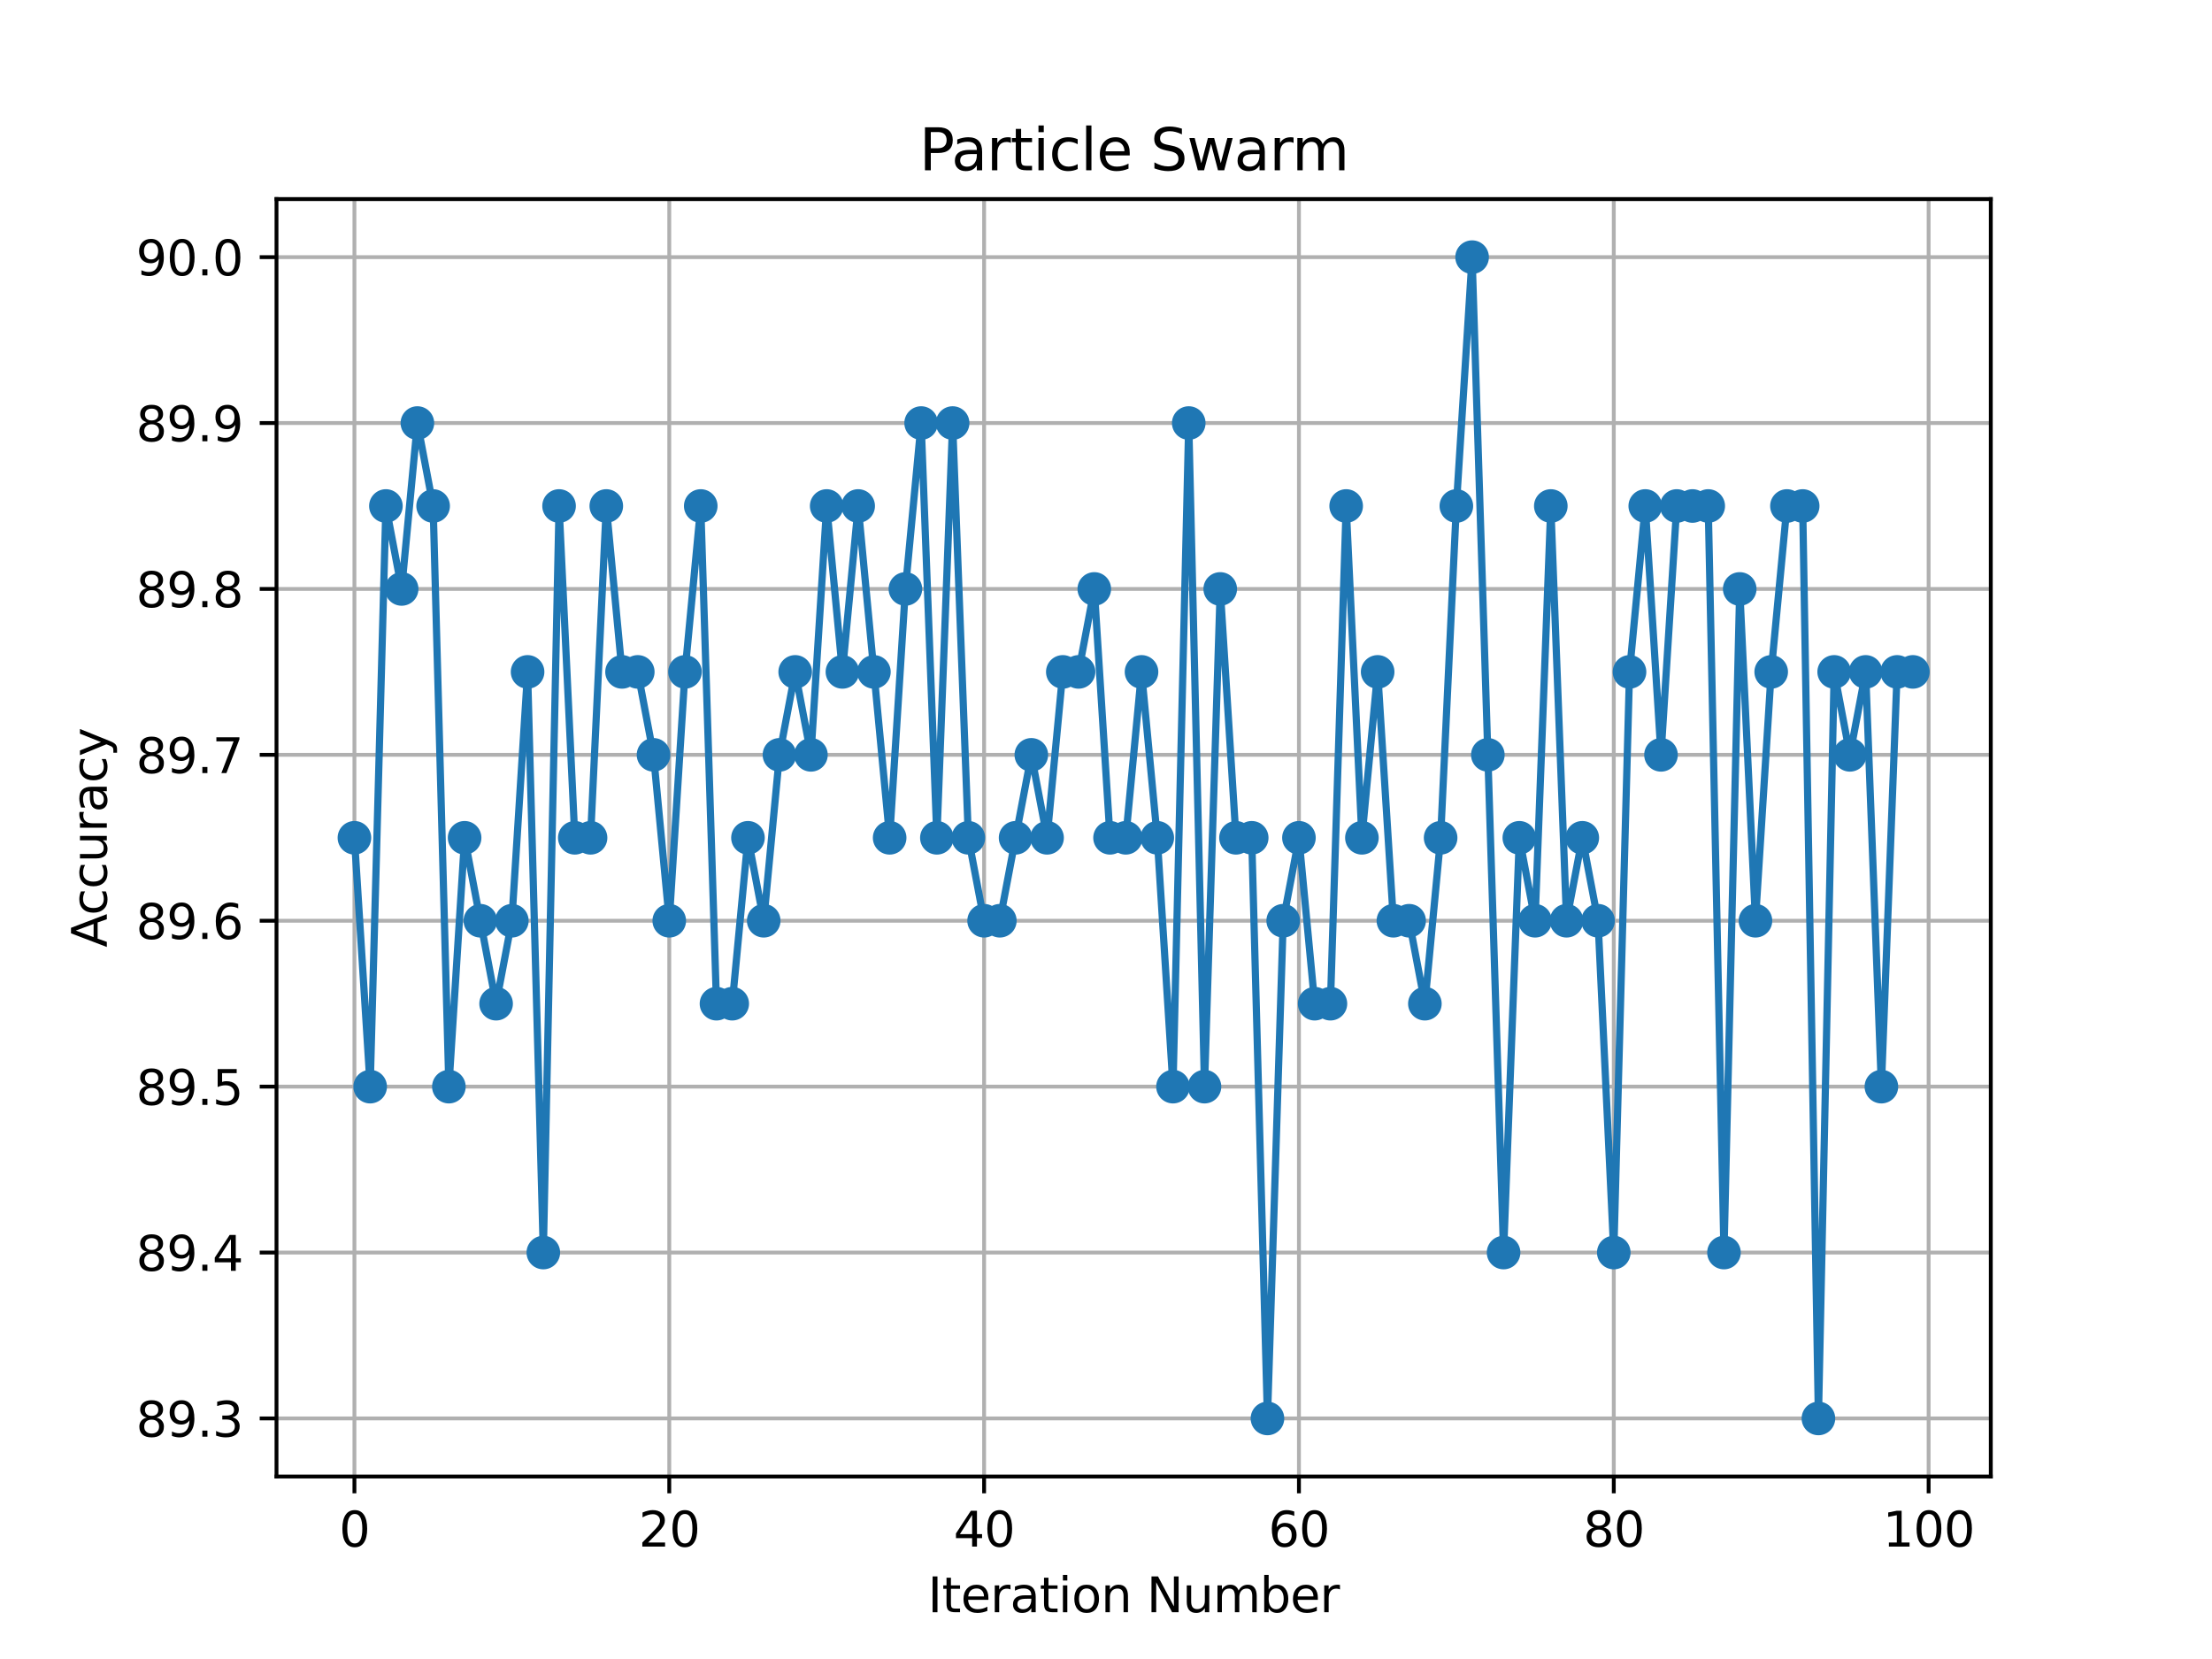 <?xml version="1.0" encoding="utf-8" standalone="no"?>
<!DOCTYPE svg PUBLIC "-//W3C//DTD SVG 1.1//EN"
  "http://www.w3.org/Graphics/SVG/1.1/DTD/svg11.dtd">
<svg xmlns:xlink="http://www.w3.org/1999/xlink" width="460.8pt" height="345.6pt" viewBox="0 0 460.8 345.6" xmlns="http://www.w3.org/2000/svg" version="1.1">
 <defs>
  <style type="text/css">*{stroke-linejoin: round; stroke-linecap: butt}</style>
 </defs>
 <g id="figure_1">
  <g id="patch_1">
   <path d="M 0 345.6 
L 460.8 345.6 
L 460.8 0 
L 0 0 
z
" style="fill: #ffffff"/>
  </g>
  <g id="axes_1">
   <g id="patch_2">
    <path d="M 57.6 307.584 
L 414.72 307.584 
L 414.72 41.472 
L 57.6 41.472 
z
" style="fill: #ffffff"/>
   </g>
   <g id="matplotlib.axis_1">
    <g id="xtick_1">
     <g id="line2d_1">
      <path d="M 73.833 307.584 
L 73.833 41.472 
" clip-path="url(#pf352e7d024)" style="fill: none; stroke: #b0b0b0; stroke-width: 0.8; stroke-linecap: square"/>
     </g>
     <g id="line2d_2">
      <defs>
       <path id="m5f68f7e9ca" d="M 0 0 
L 0 3.5 
" style="stroke: #000000; stroke-width: 0.8"/>
      </defs>
      <g>
       <use xlink:href="#m5f68f7e9ca" x="73.833" y="307.584" style="stroke: #000000; stroke-width: 0.8"/>
      </g>
     </g>
     <g id="text_1">
      <!-- 0 -->
      <g transform="translate(70.651 322.182)scale(0.1 -0.1)">
       <defs>
        <path id="DejaVuSans-30" d="M 2034 4250 
Q 1547 4250 1301 3770 
Q 1056 3291 1056 2328 
Q 1056 1369 1301 889 
Q 1547 409 2034 409 
Q 2525 409 2770 889 
Q 3016 1369 3016 2328 
Q 3016 3291 2770 3770 
Q 2525 4250 2034 4250 
z
M 2034 4750 
Q 2819 4750 3233 4129 
Q 3647 3509 3647 2328 
Q 3647 1150 3233 529 
Q 2819 -91 2034 -91 
Q 1250 -91 836 529 
Q 422 1150 422 2328 
Q 422 3509 836 4129 
Q 1250 4750 2034 4750 
z
" transform="scale(0.016)"/>
       </defs>
       <use xlink:href="#DejaVuSans-30"/>
      </g>
     </g>
    </g>
    <g id="xtick_2">
     <g id="line2d_3">
      <path d="M 139.42 307.584 
L 139.42 41.472 
" clip-path="url(#pf352e7d024)" style="fill: none; stroke: #b0b0b0; stroke-width: 0.8; stroke-linecap: square"/>
     </g>
     <g id="line2d_4">
      <g>
       <use xlink:href="#m5f68f7e9ca" x="139.42" y="307.584" style="stroke: #000000; stroke-width: 0.8"/>
      </g>
     </g>
     <g id="text_2">
      <!-- 20 -->
      <g transform="translate(133.057 322.182)scale(0.1 -0.1)">
       <defs>
        <path id="DejaVuSans-32" d="M 1228 531 
L 3431 531 
L 3431 0 
L 469 0 
L 469 531 
Q 828 903 1448 1529 
Q 2069 2156 2228 2338 
Q 2531 2678 2651 2914 
Q 2772 3150 2772 3378 
Q 2772 3750 2511 3984 
Q 2250 4219 1831 4219 
Q 1534 4219 1204 4116 
Q 875 4013 500 3803 
L 500 4441 
Q 881 4594 1212 4672 
Q 1544 4750 1819 4750 
Q 2544 4750 2975 4387 
Q 3406 4025 3406 3419 
Q 3406 3131 3298 2873 
Q 3191 2616 2906 2266 
Q 2828 2175 2409 1742 
Q 1991 1309 1228 531 
z
" transform="scale(0.016)"/>
       </defs>
       <use xlink:href="#DejaVuSans-32"/>
       <use xlink:href="#DejaVuSans-30" x="63.623"/>
      </g>
     </g>
    </g>
    <g id="xtick_3">
     <g id="line2d_5">
      <path d="M 205.006 307.584 
L 205.006 41.472 
" clip-path="url(#pf352e7d024)" style="fill: none; stroke: #b0b0b0; stroke-width: 0.8; stroke-linecap: square"/>
     </g>
     <g id="line2d_6">
      <g>
       <use xlink:href="#m5f68f7e9ca" x="205.006" y="307.584" style="stroke: #000000; stroke-width: 0.8"/>
      </g>
     </g>
     <g id="text_3">
      <!-- 40 -->
      <g transform="translate(198.644 322.182)scale(0.1 -0.1)">
       <defs>
        <path id="DejaVuSans-34" d="M 2419 4116 
L 825 1625 
L 2419 1625 
L 2419 4116 
z
M 2253 4666 
L 3047 4666 
L 3047 1625 
L 3713 1625 
L 3713 1100 
L 3047 1100 
L 3047 0 
L 2419 0 
L 2419 1100 
L 313 1100 
L 313 1709 
L 2253 4666 
z
" transform="scale(0.016)"/>
       </defs>
       <use xlink:href="#DejaVuSans-34"/>
       <use xlink:href="#DejaVuSans-30" x="63.623"/>
      </g>
     </g>
    </g>
    <g id="xtick_4">
     <g id="line2d_7">
      <path d="M 270.593 307.584 
L 270.593 41.472 
" clip-path="url(#pf352e7d024)" style="fill: none; stroke: #b0b0b0; stroke-width: 0.8; stroke-linecap: square"/>
     </g>
     <g id="line2d_8">
      <g>
       <use xlink:href="#m5f68f7e9ca" x="270.593" y="307.584" style="stroke: #000000; stroke-width: 0.8"/>
      </g>
     </g>
     <g id="text_4">
      <!-- 60 -->
      <g transform="translate(264.231 322.182)scale(0.1 -0.1)">
       <defs>
        <path id="DejaVuSans-36" d="M 2113 2584 
Q 1688 2584 1439 2293 
Q 1191 2003 1191 1497 
Q 1191 994 1439 701 
Q 1688 409 2113 409 
Q 2538 409 2786 701 
Q 3034 994 3034 1497 
Q 3034 2003 2786 2293 
Q 2538 2584 2113 2584 
z
M 3366 4563 
L 3366 3988 
Q 3128 4100 2886 4159 
Q 2644 4219 2406 4219 
Q 1781 4219 1451 3797 
Q 1122 3375 1075 2522 
Q 1259 2794 1537 2939 
Q 1816 3084 2150 3084 
Q 2853 3084 3261 2657 
Q 3669 2231 3669 1497 
Q 3669 778 3244 343 
Q 2819 -91 2113 -91 
Q 1303 -91 875 529 
Q 447 1150 447 2328 
Q 447 3434 972 4092 
Q 1497 4750 2381 4750 
Q 2619 4750 2861 4703 
Q 3103 4656 3366 4563 
z
" transform="scale(0.016)"/>
       </defs>
       <use xlink:href="#DejaVuSans-36"/>
       <use xlink:href="#DejaVuSans-30" x="63.623"/>
      </g>
     </g>
    </g>
    <g id="xtick_5">
     <g id="line2d_9">
      <path d="M 336.18 307.584 
L 336.18 41.472 
" clip-path="url(#pf352e7d024)" style="fill: none; stroke: #b0b0b0; stroke-width: 0.8; stroke-linecap: square"/>
     </g>
     <g id="line2d_10">
      <g>
       <use xlink:href="#m5f68f7e9ca" x="336.18" y="307.584" style="stroke: #000000; stroke-width: 0.8"/>
      </g>
     </g>
     <g id="text_5">
      <!-- 80 -->
      <g transform="translate(329.817 322.182)scale(0.1 -0.1)">
       <defs>
        <path id="DejaVuSans-38" d="M 2034 2216 
Q 1584 2216 1326 1975 
Q 1069 1734 1069 1313 
Q 1069 891 1326 650 
Q 1584 409 2034 409 
Q 2484 409 2743 651 
Q 3003 894 3003 1313 
Q 3003 1734 2745 1975 
Q 2488 2216 2034 2216 
z
M 1403 2484 
Q 997 2584 770 2862 
Q 544 3141 544 3541 
Q 544 4100 942 4425 
Q 1341 4750 2034 4750 
Q 2731 4750 3128 4425 
Q 3525 4100 3525 3541 
Q 3525 3141 3298 2862 
Q 3072 2584 2669 2484 
Q 3125 2378 3379 2068 
Q 3634 1759 3634 1313 
Q 3634 634 3220 271 
Q 2806 -91 2034 -91 
Q 1263 -91 848 271 
Q 434 634 434 1313 
Q 434 1759 690 2068 
Q 947 2378 1403 2484 
z
M 1172 3481 
Q 1172 3119 1398 2916 
Q 1625 2713 2034 2713 
Q 2441 2713 2670 2916 
Q 2900 3119 2900 3481 
Q 2900 3844 2670 4047 
Q 2441 4250 2034 4250 
Q 1625 4250 1398 4047 
Q 1172 3844 1172 3481 
z
" transform="scale(0.016)"/>
       </defs>
       <use xlink:href="#DejaVuSans-38"/>
       <use xlink:href="#DejaVuSans-30" x="63.623"/>
      </g>
     </g>
    </g>
    <g id="xtick_6">
     <g id="line2d_11">
      <path d="M 401.767 307.584 
L 401.767 41.472 
" clip-path="url(#pf352e7d024)" style="fill: none; stroke: #b0b0b0; stroke-width: 0.8; stroke-linecap: square"/>
     </g>
     <g id="line2d_12">
      <g>
       <use xlink:href="#m5f68f7e9ca" x="401.767" y="307.584" style="stroke: #000000; stroke-width: 0.8"/>
      </g>
     </g>
     <g id="text_6">
      <!-- 100 -->
      <g transform="translate(392.223 322.182)scale(0.1 -0.1)">
       <defs>
        <path id="DejaVuSans-31" d="M 794 531 
L 1825 531 
L 1825 4091 
L 703 3866 
L 703 4441 
L 1819 4666 
L 2450 4666 
L 2450 531 
L 3481 531 
L 3481 0 
L 794 0 
L 794 531 
z
" transform="scale(0.016)"/>
       </defs>
       <use xlink:href="#DejaVuSans-31"/>
       <use xlink:href="#DejaVuSans-30" x="63.623"/>
       <use xlink:href="#DejaVuSans-30" x="127.246"/>
      </g>
     </g>
    </g>
    <g id="text_7">
     <!-- Iteration Number -->
     <g transform="translate(193.276 335.861)scale(0.1 -0.1)">
      <defs>
       <path id="DejaVuSans-49" d="M 628 4666 
L 1259 4666 
L 1259 0 
L 628 0 
L 628 4666 
z
" transform="scale(0.016)"/>
       <path id="DejaVuSans-74" d="M 1172 4494 
L 1172 3500 
L 2356 3500 
L 2356 3053 
L 1172 3053 
L 1172 1153 
Q 1172 725 1289 603 
Q 1406 481 1766 481 
L 2356 481 
L 2356 0 
L 1766 0 
Q 1100 0 847 248 
Q 594 497 594 1153 
L 594 3053 
L 172 3053 
L 172 3500 
L 594 3500 
L 594 4494 
L 1172 4494 
z
" transform="scale(0.016)"/>
       <path id="DejaVuSans-65" d="M 3597 1894 
L 3597 1613 
L 953 1613 
Q 991 1019 1311 708 
Q 1631 397 2203 397 
Q 2534 397 2845 478 
Q 3156 559 3463 722 
L 3463 178 
Q 3153 47 2828 -22 
Q 2503 -91 2169 -91 
Q 1331 -91 842 396 
Q 353 884 353 1716 
Q 353 2575 817 3079 
Q 1281 3584 2069 3584 
Q 2775 3584 3186 3129 
Q 3597 2675 3597 1894 
z
M 3022 2063 
Q 3016 2534 2758 2815 
Q 2500 3097 2075 3097 
Q 1594 3097 1305 2825 
Q 1016 2553 972 2059 
L 3022 2063 
z
" transform="scale(0.016)"/>
       <path id="DejaVuSans-72" d="M 2631 2963 
Q 2534 3019 2420 3045 
Q 2306 3072 2169 3072 
Q 1681 3072 1420 2755 
Q 1159 2438 1159 1844 
L 1159 0 
L 581 0 
L 581 3500 
L 1159 3500 
L 1159 2956 
Q 1341 3275 1631 3429 
Q 1922 3584 2338 3584 
Q 2397 3584 2469 3576 
Q 2541 3569 2628 3553 
L 2631 2963 
z
" transform="scale(0.016)"/>
       <path id="DejaVuSans-61" d="M 2194 1759 
Q 1497 1759 1228 1600 
Q 959 1441 959 1056 
Q 959 750 1161 570 
Q 1363 391 1709 391 
Q 2188 391 2477 730 
Q 2766 1069 2766 1631 
L 2766 1759 
L 2194 1759 
z
M 3341 1997 
L 3341 0 
L 2766 0 
L 2766 531 
Q 2569 213 2275 61 
Q 1981 -91 1556 -91 
Q 1019 -91 701 211 
Q 384 513 384 1019 
Q 384 1609 779 1909 
Q 1175 2209 1959 2209 
L 2766 2209 
L 2766 2266 
Q 2766 2663 2505 2880 
Q 2244 3097 1772 3097 
Q 1472 3097 1187 3025 
Q 903 2953 641 2809 
L 641 3341 
Q 956 3463 1253 3523 
Q 1550 3584 1831 3584 
Q 2591 3584 2966 3190 
Q 3341 2797 3341 1997 
z
" transform="scale(0.016)"/>
       <path id="DejaVuSans-69" d="M 603 3500 
L 1178 3500 
L 1178 0 
L 603 0 
L 603 3500 
z
M 603 4863 
L 1178 4863 
L 1178 4134 
L 603 4134 
L 603 4863 
z
" transform="scale(0.016)"/>
       <path id="DejaVuSans-6f" d="M 1959 3097 
Q 1497 3097 1228 2736 
Q 959 2375 959 1747 
Q 959 1119 1226 758 
Q 1494 397 1959 397 
Q 2419 397 2687 759 
Q 2956 1122 2956 1747 
Q 2956 2369 2687 2733 
Q 2419 3097 1959 3097 
z
M 1959 3584 
Q 2709 3584 3137 3096 
Q 3566 2609 3566 1747 
Q 3566 888 3137 398 
Q 2709 -91 1959 -91 
Q 1206 -91 779 398 
Q 353 888 353 1747 
Q 353 2609 779 3096 
Q 1206 3584 1959 3584 
z
" transform="scale(0.016)"/>
       <path id="DejaVuSans-6e" d="M 3513 2113 
L 3513 0 
L 2938 0 
L 2938 2094 
Q 2938 2591 2744 2837 
Q 2550 3084 2163 3084 
Q 1697 3084 1428 2787 
Q 1159 2491 1159 1978 
L 1159 0 
L 581 0 
L 581 3500 
L 1159 3500 
L 1159 2956 
Q 1366 3272 1645 3428 
Q 1925 3584 2291 3584 
Q 2894 3584 3203 3211 
Q 3513 2838 3513 2113 
z
" transform="scale(0.016)"/>
       <path id="DejaVuSans-20" transform="scale(0.016)"/>
       <path id="DejaVuSans-4e" d="M 628 4666 
L 1478 4666 
L 3547 763 
L 3547 4666 
L 4159 4666 
L 4159 0 
L 3309 0 
L 1241 3903 
L 1241 0 
L 628 0 
L 628 4666 
z
" transform="scale(0.016)"/>
       <path id="DejaVuSans-75" d="M 544 1381 
L 544 3500 
L 1119 3500 
L 1119 1403 
Q 1119 906 1312 657 
Q 1506 409 1894 409 
Q 2359 409 2629 706 
Q 2900 1003 2900 1516 
L 2900 3500 
L 3475 3500 
L 3475 0 
L 2900 0 
L 2900 538 
Q 2691 219 2414 64 
Q 2138 -91 1772 -91 
Q 1169 -91 856 284 
Q 544 659 544 1381 
z
M 1991 3584 
L 1991 3584 
z
" transform="scale(0.016)"/>
       <path id="DejaVuSans-6d" d="M 3328 2828 
Q 3544 3216 3844 3400 
Q 4144 3584 4550 3584 
Q 5097 3584 5394 3201 
Q 5691 2819 5691 2113 
L 5691 0 
L 5113 0 
L 5113 2094 
Q 5113 2597 4934 2840 
Q 4756 3084 4391 3084 
Q 3944 3084 3684 2787 
Q 3425 2491 3425 1978 
L 3425 0 
L 2847 0 
L 2847 2094 
Q 2847 2600 2669 2842 
Q 2491 3084 2119 3084 
Q 1678 3084 1418 2786 
Q 1159 2488 1159 1978 
L 1159 0 
L 581 0 
L 581 3500 
L 1159 3500 
L 1159 2956 
Q 1356 3278 1631 3431 
Q 1906 3584 2284 3584 
Q 2666 3584 2933 3390 
Q 3200 3197 3328 2828 
z
" transform="scale(0.016)"/>
       <path id="DejaVuSans-62" d="M 3116 1747 
Q 3116 2381 2855 2742 
Q 2594 3103 2138 3103 
Q 1681 3103 1420 2742 
Q 1159 2381 1159 1747 
Q 1159 1113 1420 752 
Q 1681 391 2138 391 
Q 2594 391 2855 752 
Q 3116 1113 3116 1747 
z
M 1159 2969 
Q 1341 3281 1617 3432 
Q 1894 3584 2278 3584 
Q 2916 3584 3314 3078 
Q 3713 2572 3713 1747 
Q 3713 922 3314 415 
Q 2916 -91 2278 -91 
Q 1894 -91 1617 61 
Q 1341 213 1159 525 
L 1159 0 
L 581 0 
L 581 4863 
L 1159 4863 
L 1159 2969 
z
" transform="scale(0.016)"/>
      </defs>
      <use xlink:href="#DejaVuSans-49"/>
      <use xlink:href="#DejaVuSans-74" x="29.492"/>
      <use xlink:href="#DejaVuSans-65" x="68.701"/>
      <use xlink:href="#DejaVuSans-72" x="130.225"/>
      <use xlink:href="#DejaVuSans-61" x="171.338"/>
      <use xlink:href="#DejaVuSans-74" x="232.617"/>
      <use xlink:href="#DejaVuSans-69" x="271.826"/>
      <use xlink:href="#DejaVuSans-6f" x="299.609"/>
      <use xlink:href="#DejaVuSans-6e" x="360.791"/>
      <use xlink:href="#DejaVuSans-20" x="424.17"/>
      <use xlink:href="#DejaVuSans-4e" x="455.957"/>
      <use xlink:href="#DejaVuSans-75" x="530.762"/>
      <use xlink:href="#DejaVuSans-6d" x="594.141"/>
      <use xlink:href="#DejaVuSans-62" x="691.553"/>
      <use xlink:href="#DejaVuSans-65" x="755.029"/>
      <use xlink:href="#DejaVuSans-72" x="816.553"/>
     </g>
    </g>
   </g>
   <g id="matplotlib.axis_2">
    <g id="ytick_1">
     <g id="line2d_13">
      <path d="M 57.6 295.488 
L 414.72 295.488 
" clip-path="url(#pf352e7d024)" style="fill: none; stroke: #b0b0b0; stroke-width: 0.8; stroke-linecap: square"/>
     </g>
     <g id="line2d_14">
      <defs>
       <path id="mfbc4c23267" d="M 0 0 
L -3.5 0 
" style="stroke: #000000; stroke-width: 0.8"/>
      </defs>
      <g>
       <use xlink:href="#mfbc4c23267" x="57.6" y="295.488" style="stroke: #000000; stroke-width: 0.8"/>
      </g>
     </g>
     <g id="text_8">
      <!-- 89.3 -->
      <g transform="translate(28.334 299.287)scale(0.1 -0.1)">
       <defs>
        <path id="DejaVuSans-39" d="M 703 97 
L 703 672 
Q 941 559 1184 500 
Q 1428 441 1663 441 
Q 2288 441 2617 861 
Q 2947 1281 2994 2138 
Q 2813 1869 2534 1725 
Q 2256 1581 1919 1581 
Q 1219 1581 811 2004 
Q 403 2428 403 3163 
Q 403 3881 828 4315 
Q 1253 4750 1959 4750 
Q 2769 4750 3195 4129 
Q 3622 3509 3622 2328 
Q 3622 1225 3098 567 
Q 2575 -91 1691 -91 
Q 1453 -91 1209 -44 
Q 966 3 703 97 
z
M 1959 2075 
Q 2384 2075 2632 2365 
Q 2881 2656 2881 3163 
Q 2881 3666 2632 3958 
Q 2384 4250 1959 4250 
Q 1534 4250 1286 3958 
Q 1038 3666 1038 3163 
Q 1038 2656 1286 2365 
Q 1534 2075 1959 2075 
z
" transform="scale(0.016)"/>
        <path id="DejaVuSans-2e" d="M 684 794 
L 1344 794 
L 1344 0 
L 684 0 
L 684 794 
z
" transform="scale(0.016)"/>
        <path id="DejaVuSans-33" d="M 2597 2516 
Q 3050 2419 3304 2112 
Q 3559 1806 3559 1356 
Q 3559 666 3084 287 
Q 2609 -91 1734 -91 
Q 1441 -91 1130 -33 
Q 819 25 488 141 
L 488 750 
Q 750 597 1062 519 
Q 1375 441 1716 441 
Q 2309 441 2620 675 
Q 2931 909 2931 1356 
Q 2931 1769 2642 2001 
Q 2353 2234 1838 2234 
L 1294 2234 
L 1294 2753 
L 1863 2753 
Q 2328 2753 2575 2939 
Q 2822 3125 2822 3475 
Q 2822 3834 2567 4026 
Q 2313 4219 1838 4219 
Q 1578 4219 1281 4162 
Q 984 4106 628 3988 
L 628 4550 
Q 988 4650 1302 4700 
Q 1616 4750 1894 4750 
Q 2613 4750 3031 4423 
Q 3450 4097 3450 3541 
Q 3450 3153 3228 2886 
Q 3006 2619 2597 2516 
z
" transform="scale(0.016)"/>
       </defs>
       <use xlink:href="#DejaVuSans-38"/>
       <use xlink:href="#DejaVuSans-39" x="63.623"/>
       <use xlink:href="#DejaVuSans-2e" x="127.246"/>
       <use xlink:href="#DejaVuSans-33" x="159.033"/>
      </g>
     </g>
    </g>
    <g id="ytick_2">
     <g id="line2d_15">
      <path d="M 57.6 260.928 
L 414.72 260.928 
" clip-path="url(#pf352e7d024)" style="fill: none; stroke: #b0b0b0; stroke-width: 0.8; stroke-linecap: square"/>
     </g>
     <g id="line2d_16">
      <g>
       <use xlink:href="#mfbc4c23267" x="57.6" y="260.928" style="stroke: #000000; stroke-width: 0.8"/>
      </g>
     </g>
     <g id="text_9">
      <!-- 89.4 -->
      <g transform="translate(28.334 264.727)scale(0.1 -0.1)">
       <use xlink:href="#DejaVuSans-38"/>
       <use xlink:href="#DejaVuSans-39" x="63.623"/>
       <use xlink:href="#DejaVuSans-2e" x="127.246"/>
       <use xlink:href="#DejaVuSans-34" x="159.033"/>
      </g>
     </g>
    </g>
    <g id="ytick_3">
     <g id="line2d_17">
      <path d="M 57.6 226.368 
L 414.72 226.368 
" clip-path="url(#pf352e7d024)" style="fill: none; stroke: #b0b0b0; stroke-width: 0.8; stroke-linecap: square"/>
     </g>
     <g id="line2d_18">
      <g>
       <use xlink:href="#mfbc4c23267" x="57.6" y="226.368" style="stroke: #000000; stroke-width: 0.8"/>
      </g>
     </g>
     <g id="text_10">
      <!-- 89.5 -->
      <g transform="translate(28.334 230.167)scale(0.1 -0.1)">
       <defs>
        <path id="DejaVuSans-35" d="M 691 4666 
L 3169 4666 
L 3169 4134 
L 1269 4134 
L 1269 2991 
Q 1406 3038 1543 3061 
Q 1681 3084 1819 3084 
Q 2600 3084 3056 2656 
Q 3513 2228 3513 1497 
Q 3513 744 3044 326 
Q 2575 -91 1722 -91 
Q 1428 -91 1123 -41 
Q 819 9 494 109 
L 494 744 
Q 775 591 1075 516 
Q 1375 441 1709 441 
Q 2250 441 2565 725 
Q 2881 1009 2881 1497 
Q 2881 1984 2565 2268 
Q 2250 2553 1709 2553 
Q 1456 2553 1204 2497 
Q 953 2441 691 2322 
L 691 4666 
z
" transform="scale(0.016)"/>
       </defs>
       <use xlink:href="#DejaVuSans-38"/>
       <use xlink:href="#DejaVuSans-39" x="63.623"/>
       <use xlink:href="#DejaVuSans-2e" x="127.246"/>
       <use xlink:href="#DejaVuSans-35" x="159.033"/>
      </g>
     </g>
    </g>
    <g id="ytick_4">
     <g id="line2d_19">
      <path d="M 57.6 191.808 
L 414.72 191.808 
" clip-path="url(#pf352e7d024)" style="fill: none; stroke: #b0b0b0; stroke-width: 0.8; stroke-linecap: square"/>
     </g>
     <g id="line2d_20">
      <g>
       <use xlink:href="#mfbc4c23267" x="57.6" y="191.808" style="stroke: #000000; stroke-width: 0.8"/>
      </g>
     </g>
     <g id="text_11">
      <!-- 89.6 -->
      <g transform="translate(28.334 195.607)scale(0.1 -0.1)">
       <use xlink:href="#DejaVuSans-38"/>
       <use xlink:href="#DejaVuSans-39" x="63.623"/>
       <use xlink:href="#DejaVuSans-2e" x="127.246"/>
       <use xlink:href="#DejaVuSans-36" x="159.033"/>
      </g>
     </g>
    </g>
    <g id="ytick_5">
     <g id="line2d_21">
      <path d="M 57.6 157.248 
L 414.72 157.248 
" clip-path="url(#pf352e7d024)" style="fill: none; stroke: #b0b0b0; stroke-width: 0.8; stroke-linecap: square"/>
     </g>
     <g id="line2d_22">
      <g>
       <use xlink:href="#mfbc4c23267" x="57.6" y="157.248" style="stroke: #000000; stroke-width: 0.8"/>
      </g>
     </g>
     <g id="text_12">
      <!-- 89.7 -->
      <g transform="translate(28.334 161.047)scale(0.1 -0.1)">
       <defs>
        <path id="DejaVuSans-37" d="M 525 4666 
L 3525 4666 
L 3525 4397 
L 1831 0 
L 1172 0 
L 2766 4134 
L 525 4134 
L 525 4666 
z
" transform="scale(0.016)"/>
       </defs>
       <use xlink:href="#DejaVuSans-38"/>
       <use xlink:href="#DejaVuSans-39" x="63.623"/>
       <use xlink:href="#DejaVuSans-2e" x="127.246"/>
       <use xlink:href="#DejaVuSans-37" x="159.033"/>
      </g>
     </g>
    </g>
    <g id="ytick_6">
     <g id="line2d_23">
      <path d="M 57.6 122.688 
L 414.72 122.688 
" clip-path="url(#pf352e7d024)" style="fill: none; stroke: #b0b0b0; stroke-width: 0.8; stroke-linecap: square"/>
     </g>
     <g id="line2d_24">
      <g>
       <use xlink:href="#mfbc4c23267" x="57.6" y="122.688" style="stroke: #000000; stroke-width: 0.8"/>
      </g>
     </g>
     <g id="text_13">
      <!-- 89.8 -->
      <g transform="translate(28.334 126.487)scale(0.1 -0.1)">
       <use xlink:href="#DejaVuSans-38"/>
       <use xlink:href="#DejaVuSans-39" x="63.623"/>
       <use xlink:href="#DejaVuSans-2e" x="127.246"/>
       <use xlink:href="#DejaVuSans-38" x="159.033"/>
      </g>
     </g>
    </g>
    <g id="ytick_7">
     <g id="line2d_25">
      <path d="M 57.6 88.128 
L 414.72 88.128 
" clip-path="url(#pf352e7d024)" style="fill: none; stroke: #b0b0b0; stroke-width: 0.8; stroke-linecap: square"/>
     </g>
     <g id="line2d_26">
      <g>
       <use xlink:href="#mfbc4c23267" x="57.6" y="88.128" style="stroke: #000000; stroke-width: 0.8"/>
      </g>
     </g>
     <g id="text_14">
      <!-- 89.9 -->
      <g transform="translate(28.334 91.927)scale(0.1 -0.1)">
       <use xlink:href="#DejaVuSans-38"/>
       <use xlink:href="#DejaVuSans-39" x="63.623"/>
       <use xlink:href="#DejaVuSans-2e" x="127.246"/>
       <use xlink:href="#DejaVuSans-39" x="159.033"/>
      </g>
     </g>
    </g>
    <g id="ytick_8">
     <g id="line2d_27">
      <path d="M 57.6 53.568 
L 414.72 53.568 
" clip-path="url(#pf352e7d024)" style="fill: none; stroke: #b0b0b0; stroke-width: 0.8; stroke-linecap: square"/>
     </g>
     <g id="line2d_28">
      <g>
       <use xlink:href="#mfbc4c23267" x="57.6" y="53.568" style="stroke: #000000; stroke-width: 0.8"/>
      </g>
     </g>
     <g id="text_15">
      <!-- 90.0 -->
      <g transform="translate(28.334 57.367)scale(0.1 -0.1)">
       <use xlink:href="#DejaVuSans-39"/>
       <use xlink:href="#DejaVuSans-30" x="63.623"/>
       <use xlink:href="#DejaVuSans-2e" x="127.246"/>
       <use xlink:href="#DejaVuSans-30" x="159.033"/>
      </g>
     </g>
    </g>
    <g id="text_16">
     <!-- Accuracy -->
     <g transform="translate(22.255 197.356)rotate(-90)scale(0.1 -0.1)">
      <defs>
       <path id="DejaVuSans-41" d="M 2188 4044 
L 1331 1722 
L 3047 1722 
L 2188 4044 
z
M 1831 4666 
L 2547 4666 
L 4325 0 
L 3669 0 
L 3244 1197 
L 1141 1197 
L 716 0 
L 50 0 
L 1831 4666 
z
" transform="scale(0.016)"/>
       <path id="DejaVuSans-63" d="M 3122 3366 
L 3122 2828 
Q 2878 2963 2633 3030 
Q 2388 3097 2138 3097 
Q 1578 3097 1268 2742 
Q 959 2388 959 1747 
Q 959 1106 1268 751 
Q 1578 397 2138 397 
Q 2388 397 2633 464 
Q 2878 531 3122 666 
L 3122 134 
Q 2881 22 2623 -34 
Q 2366 -91 2075 -91 
Q 1284 -91 818 406 
Q 353 903 353 1747 
Q 353 2603 823 3093 
Q 1294 3584 2113 3584 
Q 2378 3584 2631 3529 
Q 2884 3475 3122 3366 
z
" transform="scale(0.016)"/>
       <path id="DejaVuSans-79" d="M 2059 -325 
Q 1816 -950 1584 -1140 
Q 1353 -1331 966 -1331 
L 506 -1331 
L 506 -850 
L 844 -850 
Q 1081 -850 1212 -737 
Q 1344 -625 1503 -206 
L 1606 56 
L 191 3500 
L 800 3500 
L 1894 763 
L 2988 3500 
L 3597 3500 
L 2059 -325 
z
" transform="scale(0.016)"/>
      </defs>
      <use xlink:href="#DejaVuSans-41"/>
      <use xlink:href="#DejaVuSans-63" x="66.658"/>
      <use xlink:href="#DejaVuSans-63" x="121.639"/>
      <use xlink:href="#DejaVuSans-75" x="176.619"/>
      <use xlink:href="#DejaVuSans-72" x="239.998"/>
      <use xlink:href="#DejaVuSans-61" x="281.111"/>
      <use xlink:href="#DejaVuSans-63" x="342.391"/>
      <use xlink:href="#DejaVuSans-79" x="397.371"/>
     </g>
    </g>
   </g>
   <g id="line2d_29">
    <path d="M 73.833 174.528 
L 77.112 226.368 
L 80.391 105.408 
L 83.671 122.688 
L 86.95 88.128 
L 90.229 105.408 
L 93.509 226.368 
L 96.788 174.528 
L 100.067 191.808 
L 103.347 209.088 
L 106.626 191.808 
L 109.905 139.968 
L 113.185 260.928 
L 116.464 105.408 
L 119.743 174.528 
L 123.023 174.528 
L 126.302 105.408 
L 129.581 139.968 
L 132.861 139.968 
L 136.14 157.248 
L 139.42 191.808 
L 142.699 139.968 
L 145.978 105.408 
L 149.258 209.088 
L 152.537 209.088 
L 155.816 174.528 
L 159.096 191.808 
L 162.375 157.248 
L 165.654 139.968 
L 168.934 157.248 
L 172.213 105.408 
L 175.492 139.968 
L 178.772 105.408 
L 182.051 139.968 
L 185.33 174.528 
L 188.61 122.688 
L 191.889 88.128 
L 195.168 174.528 
L 198.448 88.128 
L 201.727 174.528 
L 205.006 191.808 
L 208.286 191.808 
L 211.565 174.528 
L 214.844 157.248 
L 218.124 174.528 
L 221.403 139.968 
L 224.682 139.968 
L 227.962 122.688 
L 231.241 174.528 
L 234.52 174.528 
L 237.8 139.968 
L 241.079 174.528 
L 244.358 226.368 
L 247.638 88.128 
L 250.917 226.368 
L 254.196 122.688 
L 257.476 174.528 
L 260.755 174.528 
L 264.034 295.488 
L 267.314 191.808 
L 270.593 174.528 
L 273.872 209.088 
L 277.152 209.088 
L 280.431 105.408 
L 283.71 174.528 
L 286.99 139.968 
L 290.269 191.808 
L 293.548 191.808 
L 296.828 209.088 
L 300.107 174.528 
L 303.386 105.408 
L 306.666 53.568 
L 309.945 157.248 
L 313.224 260.928 
L 316.504 174.528 
L 319.783 191.808 
L 323.062 105.408 
L 326.342 191.808 
L 329.621 174.528 
L 332.9 191.808 
L 336.18 260.928 
L 339.459 139.968 
L 342.739 105.408 
L 346.018 157.248 
L 349.297 105.408 
L 352.577 105.408 
L 355.856 105.408 
L 359.135 260.928 
L 362.415 122.688 
L 365.694 191.808 
L 368.973 139.968 
L 372.253 105.408 
L 375.532 105.408 
L 378.811 295.488 
L 382.091 139.968 
L 385.37 157.248 
L 388.649 139.968 
L 391.929 226.368 
L 395.208 139.968 
L 398.487 139.968 
" clip-path="url(#pf352e7d024)" style="fill: none; stroke: #1f77b4; stroke-width: 1.5; stroke-linecap: square"/>
    <defs>
     <path id="m00b1c5e233" d="M 0 3 
C 0.796 3 1.559 2.684 2.121 2.121 
C 2.684 1.559 3 0.796 3 0 
C 3 -0.796 2.684 -1.559 2.121 -2.121 
C 1.559 -2.684 0.796 -3 0 -3 
C -0.796 -3 -1.559 -2.684 -2.121 -2.121 
C -2.684 -1.559 -3 -0.796 -3 0 
C -3 0.796 -2.684 1.559 -2.121 2.121 
C -1.559 2.684 -0.796 3 0 3 
z
" style="stroke: #1f77b4"/>
    </defs>
    <g clip-path="url(#pf352e7d024)">
     <use xlink:href="#m00b1c5e233" x="73.833" y="174.528" style="fill: #1f77b4; stroke: #1f77b4"/>
     <use xlink:href="#m00b1c5e233" x="77.112" y="226.368" style="fill: #1f77b4; stroke: #1f77b4"/>
     <use xlink:href="#m00b1c5e233" x="80.391" y="105.408" style="fill: #1f77b4; stroke: #1f77b4"/>
     <use xlink:href="#m00b1c5e233" x="83.671" y="122.688" style="fill: #1f77b4; stroke: #1f77b4"/>
     <use xlink:href="#m00b1c5e233" x="86.95" y="88.128" style="fill: #1f77b4; stroke: #1f77b4"/>
     <use xlink:href="#m00b1c5e233" x="90.229" y="105.408" style="fill: #1f77b4; stroke: #1f77b4"/>
     <use xlink:href="#m00b1c5e233" x="93.509" y="226.368" style="fill: #1f77b4; stroke: #1f77b4"/>
     <use xlink:href="#m00b1c5e233" x="96.788" y="174.528" style="fill: #1f77b4; stroke: #1f77b4"/>
     <use xlink:href="#m00b1c5e233" x="100.067" y="191.808" style="fill: #1f77b4; stroke: #1f77b4"/>
     <use xlink:href="#m00b1c5e233" x="103.347" y="209.088" style="fill: #1f77b4; stroke: #1f77b4"/>
     <use xlink:href="#m00b1c5e233" x="106.626" y="191.808" style="fill: #1f77b4; stroke: #1f77b4"/>
     <use xlink:href="#m00b1c5e233" x="109.905" y="139.968" style="fill: #1f77b4; stroke: #1f77b4"/>
     <use xlink:href="#m00b1c5e233" x="113.185" y="260.928" style="fill: #1f77b4; stroke: #1f77b4"/>
     <use xlink:href="#m00b1c5e233" x="116.464" y="105.408" style="fill: #1f77b4; stroke: #1f77b4"/>
     <use xlink:href="#m00b1c5e233" x="119.743" y="174.528" style="fill: #1f77b4; stroke: #1f77b4"/>
     <use xlink:href="#m00b1c5e233" x="123.023" y="174.528" style="fill: #1f77b4; stroke: #1f77b4"/>
     <use xlink:href="#m00b1c5e233" x="126.302" y="105.408" style="fill: #1f77b4; stroke: #1f77b4"/>
     <use xlink:href="#m00b1c5e233" x="129.581" y="139.968" style="fill: #1f77b4; stroke: #1f77b4"/>
     <use xlink:href="#m00b1c5e233" x="132.861" y="139.968" style="fill: #1f77b4; stroke: #1f77b4"/>
     <use xlink:href="#m00b1c5e233" x="136.14" y="157.248" style="fill: #1f77b4; stroke: #1f77b4"/>
     <use xlink:href="#m00b1c5e233" x="139.42" y="191.808" style="fill: #1f77b4; stroke: #1f77b4"/>
     <use xlink:href="#m00b1c5e233" x="142.699" y="139.968" style="fill: #1f77b4; stroke: #1f77b4"/>
     <use xlink:href="#m00b1c5e233" x="145.978" y="105.408" style="fill: #1f77b4; stroke: #1f77b4"/>
     <use xlink:href="#m00b1c5e233" x="149.258" y="209.088" style="fill: #1f77b4; stroke: #1f77b4"/>
     <use xlink:href="#m00b1c5e233" x="152.537" y="209.088" style="fill: #1f77b4; stroke: #1f77b4"/>
     <use xlink:href="#m00b1c5e233" x="155.816" y="174.528" style="fill: #1f77b4; stroke: #1f77b4"/>
     <use xlink:href="#m00b1c5e233" x="159.096" y="191.808" style="fill: #1f77b4; stroke: #1f77b4"/>
     <use xlink:href="#m00b1c5e233" x="162.375" y="157.248" style="fill: #1f77b4; stroke: #1f77b4"/>
     <use xlink:href="#m00b1c5e233" x="165.654" y="139.968" style="fill: #1f77b4; stroke: #1f77b4"/>
     <use xlink:href="#m00b1c5e233" x="168.934" y="157.248" style="fill: #1f77b4; stroke: #1f77b4"/>
     <use xlink:href="#m00b1c5e233" x="172.213" y="105.408" style="fill: #1f77b4; stroke: #1f77b4"/>
     <use xlink:href="#m00b1c5e233" x="175.492" y="139.968" style="fill: #1f77b4; stroke: #1f77b4"/>
     <use xlink:href="#m00b1c5e233" x="178.772" y="105.408" style="fill: #1f77b4; stroke: #1f77b4"/>
     <use xlink:href="#m00b1c5e233" x="182.051" y="139.968" style="fill: #1f77b4; stroke: #1f77b4"/>
     <use xlink:href="#m00b1c5e233" x="185.33" y="174.528" style="fill: #1f77b4; stroke: #1f77b4"/>
     <use xlink:href="#m00b1c5e233" x="188.61" y="122.688" style="fill: #1f77b4; stroke: #1f77b4"/>
     <use xlink:href="#m00b1c5e233" x="191.889" y="88.128" style="fill: #1f77b4; stroke: #1f77b4"/>
     <use xlink:href="#m00b1c5e233" x="195.168" y="174.528" style="fill: #1f77b4; stroke: #1f77b4"/>
     <use xlink:href="#m00b1c5e233" x="198.448" y="88.128" style="fill: #1f77b4; stroke: #1f77b4"/>
     <use xlink:href="#m00b1c5e233" x="201.727" y="174.528" style="fill: #1f77b4; stroke: #1f77b4"/>
     <use xlink:href="#m00b1c5e233" x="205.006" y="191.808" style="fill: #1f77b4; stroke: #1f77b4"/>
     <use xlink:href="#m00b1c5e233" x="208.286" y="191.808" style="fill: #1f77b4; stroke: #1f77b4"/>
     <use xlink:href="#m00b1c5e233" x="211.565" y="174.528" style="fill: #1f77b4; stroke: #1f77b4"/>
     <use xlink:href="#m00b1c5e233" x="214.844" y="157.248" style="fill: #1f77b4; stroke: #1f77b4"/>
     <use xlink:href="#m00b1c5e233" x="218.124" y="174.528" style="fill: #1f77b4; stroke: #1f77b4"/>
     <use xlink:href="#m00b1c5e233" x="221.403" y="139.968" style="fill: #1f77b4; stroke: #1f77b4"/>
     <use xlink:href="#m00b1c5e233" x="224.682" y="139.968" style="fill: #1f77b4; stroke: #1f77b4"/>
     <use xlink:href="#m00b1c5e233" x="227.962" y="122.688" style="fill: #1f77b4; stroke: #1f77b4"/>
     <use xlink:href="#m00b1c5e233" x="231.241" y="174.528" style="fill: #1f77b4; stroke: #1f77b4"/>
     <use xlink:href="#m00b1c5e233" x="234.52" y="174.528" style="fill: #1f77b4; stroke: #1f77b4"/>
     <use xlink:href="#m00b1c5e233" x="237.8" y="139.968" style="fill: #1f77b4; stroke: #1f77b4"/>
     <use xlink:href="#m00b1c5e233" x="241.079" y="174.528" style="fill: #1f77b4; stroke: #1f77b4"/>
     <use xlink:href="#m00b1c5e233" x="244.358" y="226.368" style="fill: #1f77b4; stroke: #1f77b4"/>
     <use xlink:href="#m00b1c5e233" x="247.638" y="88.128" style="fill: #1f77b4; stroke: #1f77b4"/>
     <use xlink:href="#m00b1c5e233" x="250.917" y="226.368" style="fill: #1f77b4; stroke: #1f77b4"/>
     <use xlink:href="#m00b1c5e233" x="254.196" y="122.688" style="fill: #1f77b4; stroke: #1f77b4"/>
     <use xlink:href="#m00b1c5e233" x="257.476" y="174.528" style="fill: #1f77b4; stroke: #1f77b4"/>
     <use xlink:href="#m00b1c5e233" x="260.755" y="174.528" style="fill: #1f77b4; stroke: #1f77b4"/>
     <use xlink:href="#m00b1c5e233" x="264.034" y="295.488" style="fill: #1f77b4; stroke: #1f77b4"/>
     <use xlink:href="#m00b1c5e233" x="267.314" y="191.808" style="fill: #1f77b4; stroke: #1f77b4"/>
     <use xlink:href="#m00b1c5e233" x="270.593" y="174.528" style="fill: #1f77b4; stroke: #1f77b4"/>
     <use xlink:href="#m00b1c5e233" x="273.872" y="209.088" style="fill: #1f77b4; stroke: #1f77b4"/>
     <use xlink:href="#m00b1c5e233" x="277.152" y="209.088" style="fill: #1f77b4; stroke: #1f77b4"/>
     <use xlink:href="#m00b1c5e233" x="280.431" y="105.408" style="fill: #1f77b4; stroke: #1f77b4"/>
     <use xlink:href="#m00b1c5e233" x="283.71" y="174.528" style="fill: #1f77b4; stroke: #1f77b4"/>
     <use xlink:href="#m00b1c5e233" x="286.99" y="139.968" style="fill: #1f77b4; stroke: #1f77b4"/>
     <use xlink:href="#m00b1c5e233" x="290.269" y="191.808" style="fill: #1f77b4; stroke: #1f77b4"/>
     <use xlink:href="#m00b1c5e233" x="293.548" y="191.808" style="fill: #1f77b4; stroke: #1f77b4"/>
     <use xlink:href="#m00b1c5e233" x="296.828" y="209.088" style="fill: #1f77b4; stroke: #1f77b4"/>
     <use xlink:href="#m00b1c5e233" x="300.107" y="174.528" style="fill: #1f77b4; stroke: #1f77b4"/>
     <use xlink:href="#m00b1c5e233" x="303.386" y="105.408" style="fill: #1f77b4; stroke: #1f77b4"/>
     <use xlink:href="#m00b1c5e233" x="306.666" y="53.568" style="fill: #1f77b4; stroke: #1f77b4"/>
     <use xlink:href="#m00b1c5e233" x="309.945" y="157.248" style="fill: #1f77b4; stroke: #1f77b4"/>
     <use xlink:href="#m00b1c5e233" x="313.224" y="260.928" style="fill: #1f77b4; stroke: #1f77b4"/>
     <use xlink:href="#m00b1c5e233" x="316.504" y="174.528" style="fill: #1f77b4; stroke: #1f77b4"/>
     <use xlink:href="#m00b1c5e233" x="319.783" y="191.808" style="fill: #1f77b4; stroke: #1f77b4"/>
     <use xlink:href="#m00b1c5e233" x="323.062" y="105.408" style="fill: #1f77b4; stroke: #1f77b4"/>
     <use xlink:href="#m00b1c5e233" x="326.342" y="191.808" style="fill: #1f77b4; stroke: #1f77b4"/>
     <use xlink:href="#m00b1c5e233" x="329.621" y="174.528" style="fill: #1f77b4; stroke: #1f77b4"/>
     <use xlink:href="#m00b1c5e233" x="332.9" y="191.808" style="fill: #1f77b4; stroke: #1f77b4"/>
     <use xlink:href="#m00b1c5e233" x="336.18" y="260.928" style="fill: #1f77b4; stroke: #1f77b4"/>
     <use xlink:href="#m00b1c5e233" x="339.459" y="139.968" style="fill: #1f77b4; stroke: #1f77b4"/>
     <use xlink:href="#m00b1c5e233" x="342.739" y="105.408" style="fill: #1f77b4; stroke: #1f77b4"/>
     <use xlink:href="#m00b1c5e233" x="346.018" y="157.248" style="fill: #1f77b4; stroke: #1f77b4"/>
     <use xlink:href="#m00b1c5e233" x="349.297" y="105.408" style="fill: #1f77b4; stroke: #1f77b4"/>
     <use xlink:href="#m00b1c5e233" x="352.577" y="105.408" style="fill: #1f77b4; stroke: #1f77b4"/>
     <use xlink:href="#m00b1c5e233" x="355.856" y="105.408" style="fill: #1f77b4; stroke: #1f77b4"/>
     <use xlink:href="#m00b1c5e233" x="359.135" y="260.928" style="fill: #1f77b4; stroke: #1f77b4"/>
     <use xlink:href="#m00b1c5e233" x="362.415" y="122.688" style="fill: #1f77b4; stroke: #1f77b4"/>
     <use xlink:href="#m00b1c5e233" x="365.694" y="191.808" style="fill: #1f77b4; stroke: #1f77b4"/>
     <use xlink:href="#m00b1c5e233" x="368.973" y="139.968" style="fill: #1f77b4; stroke: #1f77b4"/>
     <use xlink:href="#m00b1c5e233" x="372.253" y="105.408" style="fill: #1f77b4; stroke: #1f77b4"/>
     <use xlink:href="#m00b1c5e233" x="375.532" y="105.408" style="fill: #1f77b4; stroke: #1f77b4"/>
     <use xlink:href="#m00b1c5e233" x="378.811" y="295.488" style="fill: #1f77b4; stroke: #1f77b4"/>
     <use xlink:href="#m00b1c5e233" x="382.091" y="139.968" style="fill: #1f77b4; stroke: #1f77b4"/>
     <use xlink:href="#m00b1c5e233" x="385.37" y="157.248" style="fill: #1f77b4; stroke: #1f77b4"/>
     <use xlink:href="#m00b1c5e233" x="388.649" y="139.968" style="fill: #1f77b4; stroke: #1f77b4"/>
     <use xlink:href="#m00b1c5e233" x="391.929" y="226.368" style="fill: #1f77b4; stroke: #1f77b4"/>
     <use xlink:href="#m00b1c5e233" x="395.208" y="139.968" style="fill: #1f77b4; stroke: #1f77b4"/>
     <use xlink:href="#m00b1c5e233" x="398.487" y="139.968" style="fill: #1f77b4; stroke: #1f77b4"/>
    </g>
   </g>
   <g id="patch_3">
    <path d="M 57.6 307.584 
L 57.6 41.472 
" style="fill: none; stroke: #000000; stroke-width: 0.8; stroke-linejoin: miter; stroke-linecap: square"/>
   </g>
   <g id="patch_4">
    <path d="M 414.72 307.584 
L 414.72 41.472 
" style="fill: none; stroke: #000000; stroke-width: 0.8; stroke-linejoin: miter; stroke-linecap: square"/>
   </g>
   <g id="patch_5">
    <path d="M 57.6 307.584 
L 414.72 307.584 
" style="fill: none; stroke: #000000; stroke-width: 0.8; stroke-linejoin: miter; stroke-linecap: square"/>
   </g>
   <g id="patch_6">
    <path d="M 57.6 41.472 
L 414.72 41.472 
" style="fill: none; stroke: #000000; stroke-width: 0.8; stroke-linejoin: miter; stroke-linecap: square"/>
   </g>
   <g id="text_17">
    <!-- Particle Swarm -->
    <g transform="translate(191.486 35.472)scale(0.12 -0.12)">
     <defs>
      <path id="DejaVuSans-50" d="M 1259 4147 
L 1259 2394 
L 2053 2394 
Q 2494 2394 2734 2622 
Q 2975 2850 2975 3272 
Q 2975 3691 2734 3919 
Q 2494 4147 2053 4147 
L 1259 4147 
z
M 628 4666 
L 2053 4666 
Q 2838 4666 3239 4311 
Q 3641 3956 3641 3272 
Q 3641 2581 3239 2228 
Q 2838 1875 2053 1875 
L 1259 1875 
L 1259 0 
L 628 0 
L 628 4666 
z
" transform="scale(0.016)"/>
      <path id="DejaVuSans-6c" d="M 603 4863 
L 1178 4863 
L 1178 0 
L 603 0 
L 603 4863 
z
" transform="scale(0.016)"/>
      <path id="DejaVuSans-53" d="M 3425 4513 
L 3425 3897 
Q 3066 4069 2747 4153 
Q 2428 4238 2131 4238 
Q 1616 4238 1336 4038 
Q 1056 3838 1056 3469 
Q 1056 3159 1242 3001 
Q 1428 2844 1947 2747 
L 2328 2669 
Q 3034 2534 3370 2195 
Q 3706 1856 3706 1288 
Q 3706 609 3251 259 
Q 2797 -91 1919 -91 
Q 1588 -91 1214 -16 
Q 841 59 441 206 
L 441 856 
Q 825 641 1194 531 
Q 1563 422 1919 422 
Q 2459 422 2753 634 
Q 3047 847 3047 1241 
Q 3047 1584 2836 1778 
Q 2625 1972 2144 2069 
L 1759 2144 
Q 1053 2284 737 2584 
Q 422 2884 422 3419 
Q 422 4038 858 4394 
Q 1294 4750 2059 4750 
Q 2388 4750 2728 4690 
Q 3069 4631 3425 4513 
z
" transform="scale(0.016)"/>
      <path id="DejaVuSans-77" d="M 269 3500 
L 844 3500 
L 1563 769 
L 2278 3500 
L 2956 3500 
L 3675 769 
L 4391 3500 
L 4966 3500 
L 4050 0 
L 3372 0 
L 2619 2869 
L 1863 0 
L 1184 0 
L 269 3500 
z
" transform="scale(0.016)"/>
     </defs>
     <use xlink:href="#DejaVuSans-50"/>
     <use xlink:href="#DejaVuSans-61" x="55.803"/>
     <use xlink:href="#DejaVuSans-72" x="117.082"/>
     <use xlink:href="#DejaVuSans-74" x="158.195"/>
     <use xlink:href="#DejaVuSans-69" x="197.404"/>
     <use xlink:href="#DejaVuSans-63" x="225.188"/>
     <use xlink:href="#DejaVuSans-6c" x="280.168"/>
     <use xlink:href="#DejaVuSans-65" x="307.951"/>
     <use xlink:href="#DejaVuSans-20" x="369.475"/>
     <use xlink:href="#DejaVuSans-53" x="401.262"/>
     <use xlink:href="#DejaVuSans-77" x="464.738"/>
     <use xlink:href="#DejaVuSans-61" x="546.525"/>
     <use xlink:href="#DejaVuSans-72" x="607.805"/>
     <use xlink:href="#DejaVuSans-6d" x="647.168"/>
    </g>
   </g>
  </g>
 </g>
 <defs>
  <clipPath id="pf352e7d024">
   <rect x="57.6" y="41.472" width="357.12" height="266.112"/>
  </clipPath>
 </defs>
</svg>
